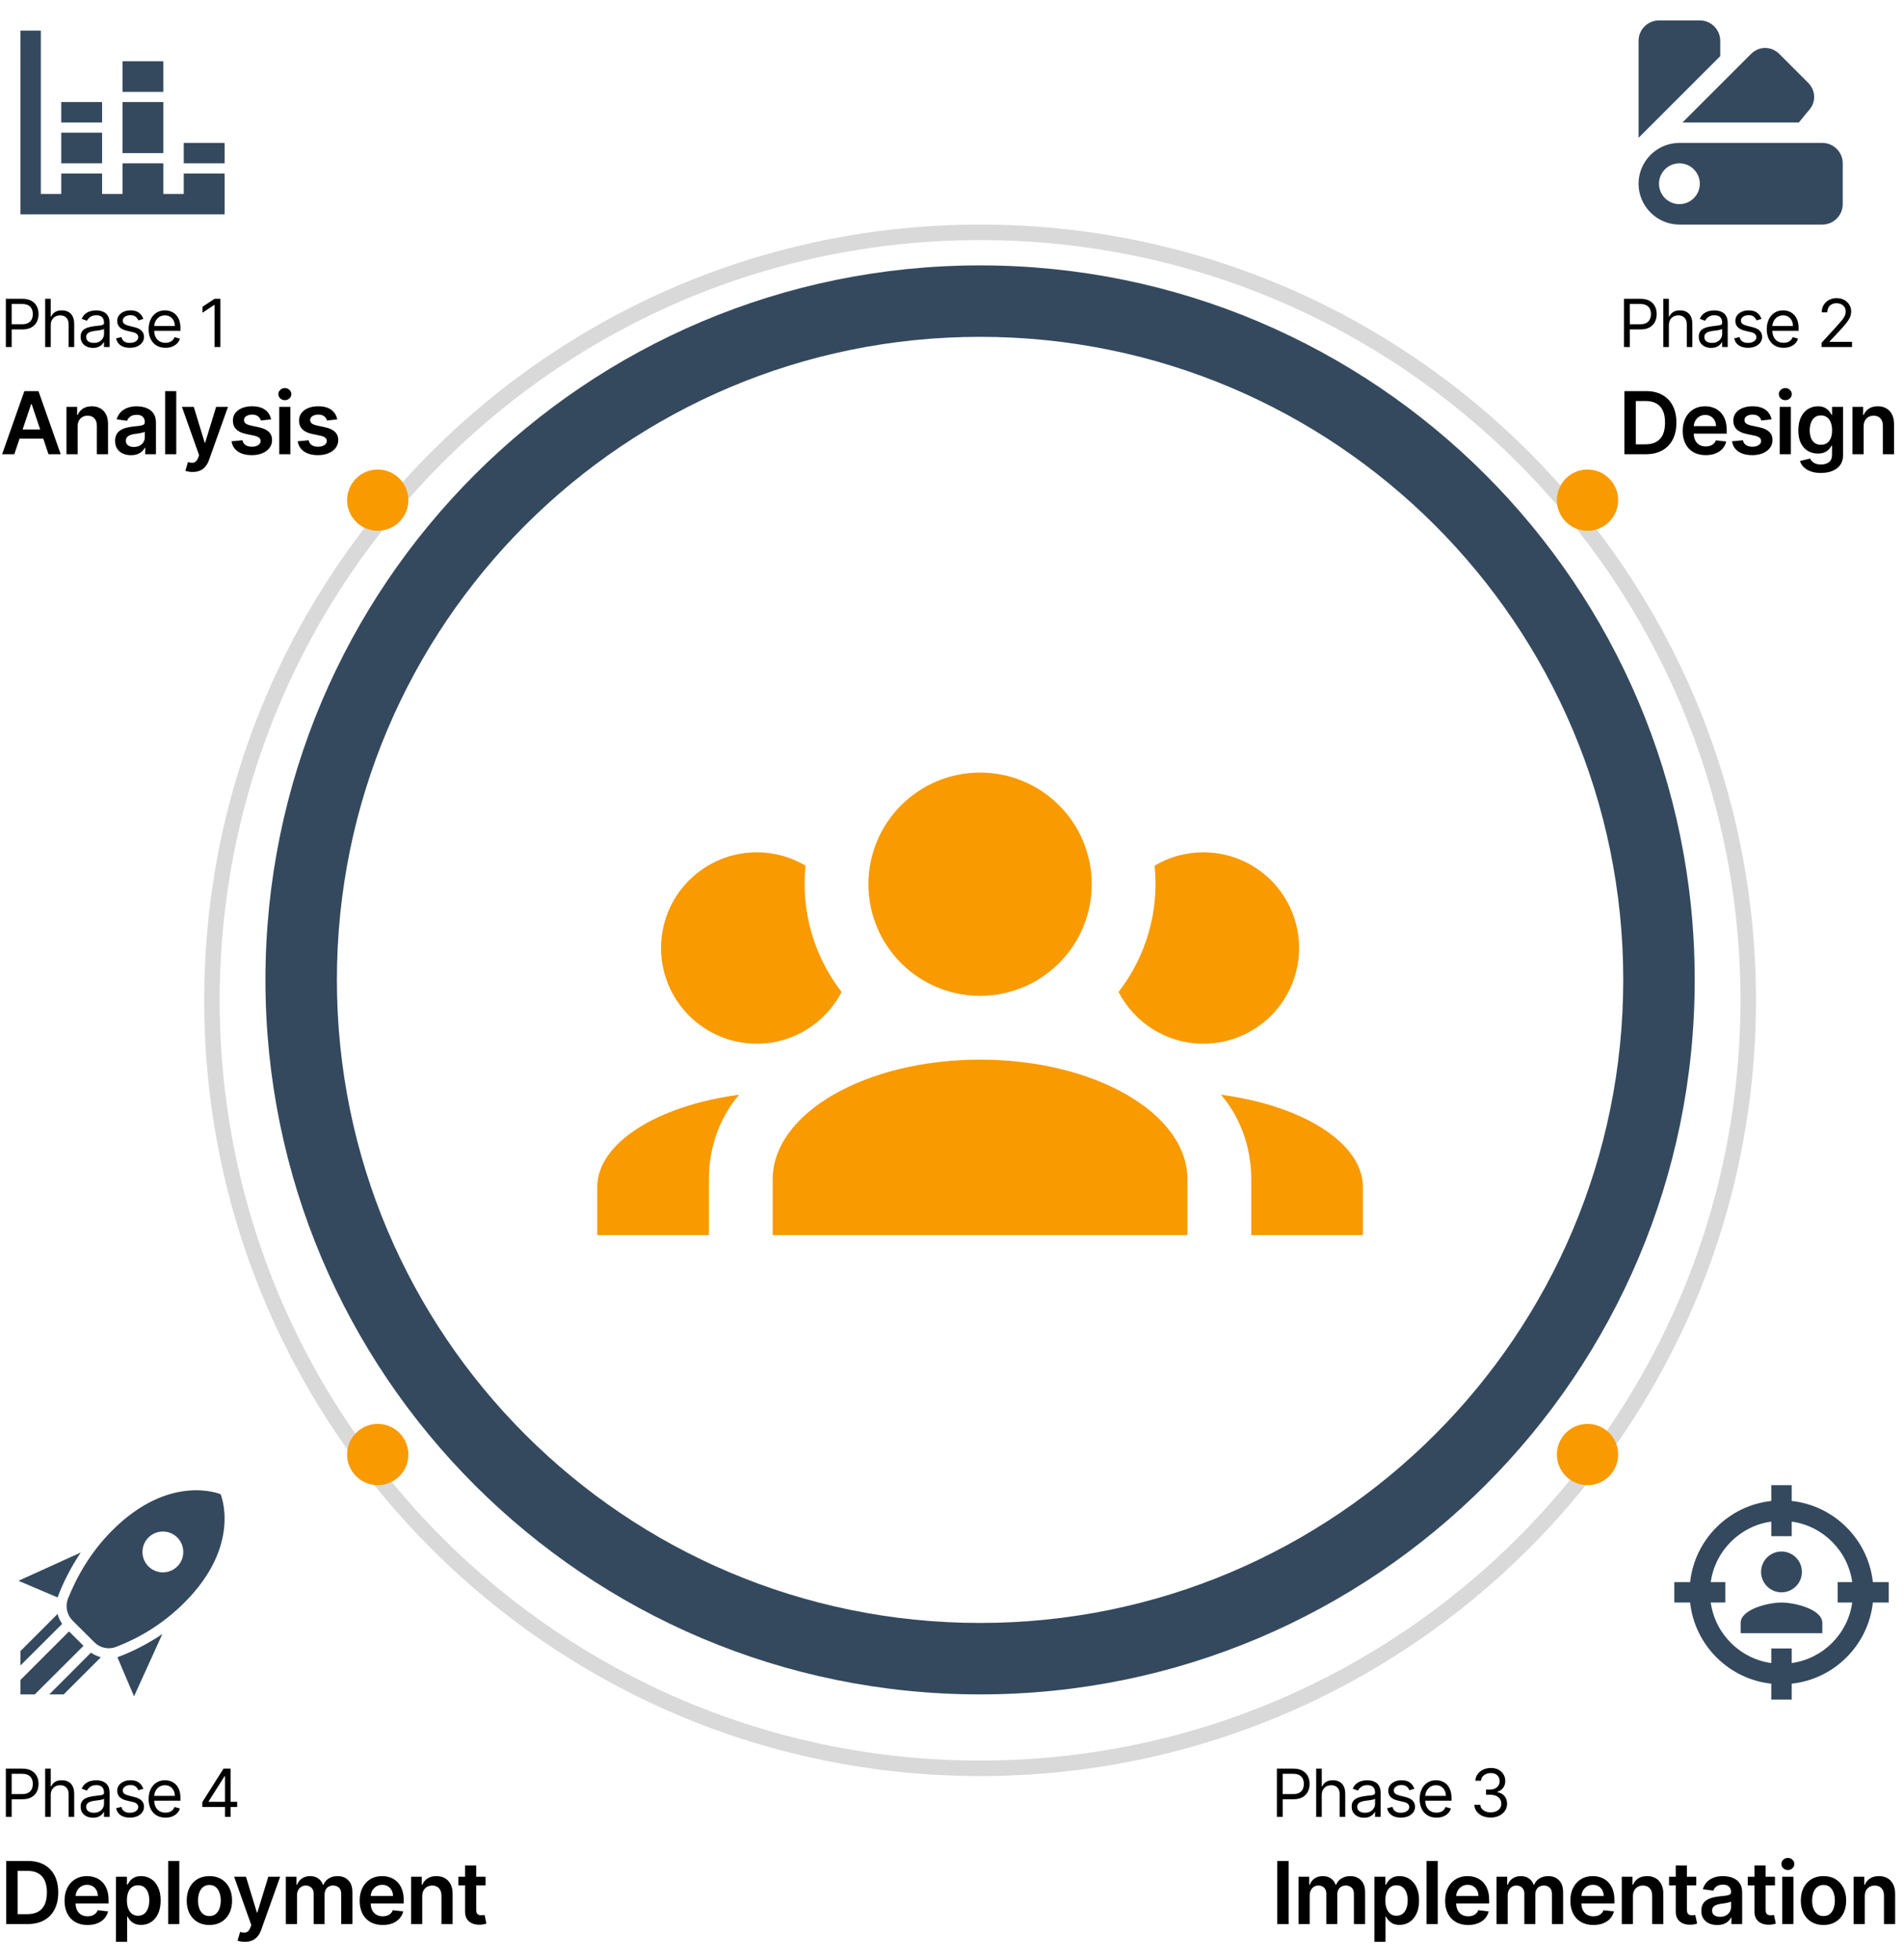 <svg width="373" height="384" viewBox="0 0 373 384" fill="none" xmlns="http://www.w3.org/2000/svg">
<path d="M332 192C332 269.32 269.32 332 192 332C114.68 332 52 269.32 52 192C52 114.68 114.68 52 192 52C269.32 52 332 114.68 332 192ZM66 192C66 261.588 122.412 318 192 318C261.588 318 318 261.588 318 192C318 122.412 261.588 66 192 66C122.412 66 66 122.412 66 192Z" fill="#34495E"/>
<g filter="url(#filter0_d_341_368)">
<path d="M344 192C344 275.947 275.947 344 192 344C108.053 344 40 275.947 40 192C40 108.053 108.053 40 192 40C275.947 40 344 108.053 344 192ZM43.04 192C43.04 274.268 109.732 340.96 192 340.96C274.268 340.96 340.96 274.268 340.96 192C340.96 109.732 274.268 43.04 192 43.04C109.732 43.04 43.04 109.732 43.04 192Z" fill="#D9D9D9"/>
</g>
<path d="M44 42H4V6H8V38H12V34H20V38H24V32H32V38H36V34H44V42ZM36 28H44V32H36V28ZM24 12H32V18H24V12ZM32 30H24V20H32V30ZM12 20H20V24H12V20ZM20 32H12V26H20V32Z" fill="#34495E"/>
<path d="M2.807 89H0.417L4.769 76.636H7.534L11.893 89H9.502L6.2 79.172H6.103L2.807 89ZM2.886 84.152H9.406V85.951H2.886V84.152ZM15.21 83.567V89H13.025V79.727H15.113V81.303H15.222C15.435 80.784 15.775 80.371 16.242 80.065C16.713 79.76 17.295 79.606 17.987 79.606C18.627 79.606 19.184 79.743 19.659 80.017C20.138 80.291 20.508 80.687 20.77 81.206C21.036 81.725 21.166 82.355 21.162 83.096V89H18.977V83.434C18.977 82.814 18.816 82.329 18.494 81.979C18.176 81.629 17.735 81.454 17.172 81.454C16.79 81.454 16.45 81.538 16.152 81.707C15.858 81.872 15.627 82.112 15.457 82.426C15.293 82.74 15.21 83.12 15.21 83.567ZM25.652 89.187C25.065 89.187 24.535 89.082 24.065 88.873C23.598 88.66 23.227 88.346 22.954 87.931C22.684 87.517 22.549 87.006 22.549 86.398C22.549 85.875 22.646 85.442 22.839 85.1C23.032 84.758 23.296 84.484 23.63 84.279C23.964 84.074 24.34 83.919 24.759 83.814C25.181 83.706 25.618 83.627 26.069 83.579C26.612 83.522 27.053 83.472 27.391 83.428C27.729 83.38 27.974 83.307 28.128 83.211C28.284 83.11 28.363 82.955 28.363 82.746V82.71C28.363 82.255 28.228 81.903 27.958 81.653C27.689 81.403 27.3 81.279 26.793 81.279C26.258 81.279 25.833 81.395 25.52 81.629C25.21 81.862 25 82.138 24.892 82.456L22.851 82.166C23.012 81.603 23.278 81.132 23.648 80.754C24.018 80.371 24.471 80.085 25.006 79.896C25.542 79.703 26.133 79.606 26.781 79.606C27.228 79.606 27.673 79.659 28.115 79.763C28.558 79.868 28.963 80.041 29.329 80.283C29.695 80.52 29.989 80.844 30.21 81.255C30.436 81.665 30.548 82.178 30.548 82.794V89H28.447V87.726H28.375C28.242 87.984 28.055 88.225 27.814 88.451C27.576 88.672 27.276 88.851 26.914 88.988C26.556 89.121 26.135 89.187 25.652 89.187ZM26.22 87.581C26.659 87.581 27.039 87.495 27.361 87.322C27.683 87.145 27.93 86.911 28.103 86.621C28.28 86.332 28.369 86.016 28.369 85.674V84.581C28.3 84.637 28.184 84.69 28.019 84.738C27.858 84.786 27.677 84.829 27.476 84.865C27.274 84.901 27.075 84.933 26.878 84.961C26.681 84.99 26.51 85.014 26.365 85.034C26.039 85.078 25.747 85.15 25.489 85.251C25.232 85.352 25.029 85.493 24.88 85.674C24.731 85.851 24.656 86.08 24.656 86.362C24.656 86.764 24.803 87.068 25.097 87.273C25.391 87.479 25.765 87.581 26.22 87.581ZM34.531 76.636V89H32.346V76.636H34.531ZM37.737 92.477C37.439 92.477 37.163 92.453 36.91 92.405C36.66 92.361 36.461 92.308 36.312 92.248L36.819 90.546C37.137 90.638 37.421 90.682 37.67 90.678C37.92 90.674 38.139 90.596 38.328 90.443C38.522 90.294 38.684 90.044 38.817 89.694L39.004 89.193L35.642 79.727H37.96L40.097 86.73H40.194L42.337 79.727H44.661L40.948 90.123C40.775 90.614 40.546 91.034 40.26 91.385C39.974 91.739 39.624 92.008 39.21 92.194C38.799 92.383 38.308 92.477 37.737 92.477ZM53.102 82.178L51.11 82.396C51.054 82.194 50.955 82.005 50.814 81.828C50.677 81.651 50.492 81.508 50.259 81.4C50.025 81.291 49.739 81.237 49.401 81.237C48.947 81.237 48.564 81.335 48.254 81.532C47.949 81.73 47.798 81.985 47.802 82.299C47.798 82.569 47.896 82.788 48.097 82.957C48.303 83.126 48.641 83.265 49.112 83.374L50.693 83.712C51.571 83.901 52.223 84.201 52.649 84.611C53.08 85.022 53.297 85.559 53.301 86.223C53.297 86.807 53.126 87.322 52.788 87.769C52.454 88.211 51.989 88.557 51.394 88.807C50.798 89.056 50.114 89.181 49.341 89.181C48.206 89.181 47.293 88.944 46.6 88.469C45.908 87.99 45.496 87.324 45.363 86.471L47.494 86.265C47.59 86.684 47.796 87 48.11 87.213C48.423 87.426 48.832 87.533 49.335 87.533C49.854 87.533 50.271 87.426 50.585 87.213C50.903 87 51.062 86.736 51.062 86.422C51.062 86.157 50.959 85.937 50.754 85.764C50.553 85.591 50.239 85.458 49.812 85.366L48.23 85.034C47.341 84.849 46.683 84.537 46.256 84.098C45.83 83.655 45.618 83.096 45.622 82.42C45.618 81.848 45.773 81.353 46.087 80.935C46.405 80.512 46.846 80.186 47.409 79.957C47.977 79.723 48.631 79.606 49.371 79.606C50.458 79.606 51.313 79.838 51.937 80.301C52.565 80.764 52.953 81.389 53.102 82.178ZM54.703 89V79.727H56.889V89H54.703ZM55.802 78.411C55.456 78.411 55.158 78.296 54.909 78.067C54.659 77.834 54.534 77.554 54.534 77.228C54.534 76.898 54.659 76.618 54.909 76.389C55.158 76.155 55.456 76.039 55.802 76.039C56.152 76.039 56.45 76.155 56.696 76.389C56.945 76.618 57.07 76.898 57.07 77.228C57.07 77.554 56.945 77.834 56.696 78.067C56.45 78.296 56.152 78.411 55.802 78.411ZM66.065 82.178L64.073 82.396C64.016 82.194 63.918 82.005 63.777 81.828C63.64 81.651 63.455 81.508 63.221 81.4C62.988 81.291 62.702 81.237 62.364 81.237C61.909 81.237 61.527 81.335 61.217 81.532C60.911 81.73 60.76 81.985 60.764 82.299C60.76 82.569 60.859 82.788 61.06 82.957C61.265 83.126 61.603 83.265 62.074 83.374L63.656 83.712C64.533 83.901 65.185 84.201 65.612 84.611C66.043 85.022 66.26 85.559 66.264 86.223C66.26 86.807 66.089 87.322 65.751 87.769C65.417 88.211 64.952 88.557 64.356 88.807C63.761 89.056 63.077 89.181 62.304 89.181C61.169 89.181 60.255 88.944 59.563 88.469C58.871 87.99 58.458 87.324 58.325 86.471L60.456 86.265C60.553 86.684 60.758 87 61.072 87.213C61.386 87.426 61.795 87.533 62.298 87.533C62.817 87.533 63.233 87.426 63.547 87.213C63.865 87 64.024 86.736 64.024 86.422C64.024 86.157 63.922 85.937 63.716 85.764C63.515 85.591 63.201 85.458 62.775 85.366L61.193 85.034C60.303 84.849 59.645 84.537 59.219 84.098C58.792 83.655 58.581 83.096 58.585 82.42C58.581 81.848 58.736 81.353 59.05 80.935C59.368 80.512 59.809 80.186 60.372 79.957C60.939 79.723 61.593 79.606 62.334 79.606C63.421 79.606 64.276 79.838 64.9 80.301C65.528 80.764 65.916 81.389 66.065 82.178Z" fill="black"/>
<path d="M1.145 68V58.545H4.339C5.081 58.545 5.688 58.679 6.158 58.947C6.632 59.212 6.983 59.57 7.211 60.023C7.439 60.475 7.553 60.98 7.553 61.537C7.553 62.094 7.439 62.6 7.211 63.056C6.986 63.511 6.638 63.874 6.168 64.145C5.697 64.413 5.094 64.547 4.358 64.547H2.068V63.531H4.321C4.829 63.531 5.237 63.444 5.544 63.268C5.852 63.093 6.075 62.856 6.214 62.557C6.355 62.256 6.426 61.916 6.426 61.537C6.426 61.158 6.355 60.82 6.214 60.521C6.075 60.223 5.851 59.989 5.54 59.82C5.229 59.647 4.817 59.561 4.303 59.561H2.29V68H1.145ZM9.939 63.734V68H8.849V58.545H9.939V62.017H10.031C10.197 61.651 10.446 61.36 10.779 61.145C11.114 60.926 11.56 60.817 12.118 60.817C12.601 60.817 13.024 60.914 13.387 61.108C13.75 61.298 14.032 61.592 14.232 61.989C14.435 62.383 14.537 62.885 14.537 63.494V68H13.447V63.568C13.447 63.005 13.301 62.569 13.009 62.262C12.719 61.951 12.318 61.795 11.804 61.795C11.447 61.795 11.127 61.871 10.843 62.022C10.563 62.172 10.342 62.392 10.179 62.682C10.019 62.971 9.939 63.322 9.939 63.734ZM18.216 68.166C17.767 68.166 17.359 68.082 16.993 67.912C16.627 67.74 16.336 67.492 16.12 67.169C15.905 66.843 15.797 66.449 15.797 65.987C15.797 65.581 15.877 65.252 16.037 64.999C16.198 64.744 16.411 64.544 16.679 64.399C16.947 64.254 17.242 64.147 17.566 64.076C17.892 64.002 18.22 63.944 18.549 63.901C18.98 63.845 19.329 63.804 19.597 63.776C19.868 63.745 20.065 63.694 20.188 63.624C20.314 63.553 20.377 63.43 20.377 63.254V63.217C20.377 62.762 20.252 62.408 20.003 62.156C19.757 61.903 19.383 61.777 18.881 61.777C18.361 61.777 17.953 61.891 17.658 62.119C17.362 62.346 17.155 62.59 17.035 62.848L16 62.479C16.185 62.048 16.431 61.712 16.739 61.472C17.05 61.229 17.389 61.06 17.755 60.965C18.124 60.866 18.487 60.817 18.844 60.817C19.072 60.817 19.334 60.844 19.629 60.9C19.928 60.952 20.215 61.061 20.492 61.228C20.772 61.394 21.005 61.645 21.189 61.98C21.374 62.316 21.466 62.765 21.466 63.328V68H20.377V67.04H20.322C20.248 67.194 20.125 67.358 19.952 67.534C19.78 67.709 19.551 67.858 19.264 67.981C18.978 68.105 18.629 68.166 18.216 68.166ZM18.383 67.188C18.814 67.188 19.177 67.103 19.472 66.934C19.771 66.764 19.995 66.546 20.146 66.278C20.3 66.01 20.377 65.729 20.377 65.433V64.436C20.331 64.492 20.229 64.542 20.072 64.588C19.918 64.632 19.74 64.67 19.537 64.704C19.337 64.735 19.141 64.762 18.95 64.787C18.763 64.808 18.61 64.827 18.493 64.842C18.21 64.879 17.946 64.939 17.699 65.022C17.456 65.102 17.259 65.224 17.108 65.387C16.961 65.547 16.887 65.766 16.887 66.043C16.887 66.421 17.027 66.707 17.307 66.901C17.59 67.092 17.949 67.188 18.383 67.188ZM28.078 62.497L27.099 62.774C27.038 62.611 26.947 62.453 26.827 62.299C26.71 62.142 26.55 62.012 26.346 61.911C26.143 61.809 25.883 61.758 25.566 61.758C25.132 61.758 24.771 61.858 24.482 62.059C24.195 62.256 24.052 62.506 24.052 62.811C24.052 63.082 24.151 63.296 24.348 63.453C24.545 63.61 24.852 63.74 25.271 63.845L26.323 64.104C26.957 64.258 27.43 64.493 27.741 64.81C28.052 65.124 28.207 65.529 28.207 66.024C28.207 66.43 28.09 66.794 27.856 67.114C27.625 67.434 27.302 67.686 26.887 67.871C26.471 68.055 25.988 68.148 25.437 68.148C24.714 68.148 24.115 67.991 23.641 67.677C23.167 67.363 22.867 66.904 22.741 66.301L23.775 66.043C23.874 66.424 24.06 66.71 24.334 66.901C24.611 67.092 24.972 67.188 25.419 67.188C25.926 67.188 26.33 67.08 26.628 66.864C26.93 66.646 27.081 66.384 27.081 66.079C27.081 65.833 26.994 65.627 26.822 65.461C26.65 65.292 26.385 65.165 26.028 65.082L24.846 64.805C24.197 64.651 23.72 64.413 23.415 64.09C23.113 63.764 22.963 63.356 22.963 62.867C22.963 62.466 23.075 62.112 23.3 61.805C23.527 61.497 23.837 61.255 24.228 61.08C24.622 60.904 25.068 60.817 25.566 60.817C26.268 60.817 26.819 60.971 27.219 61.278C27.622 61.586 27.908 61.992 28.078 62.497ZM32.42 68.148C31.737 68.148 31.147 67.997 30.652 67.695C30.159 67.391 29.779 66.966 29.512 66.421C29.247 65.873 29.115 65.236 29.115 64.51C29.115 63.784 29.247 63.144 29.512 62.59C29.779 62.032 30.152 61.599 30.629 61.288C31.109 60.974 31.669 60.817 32.309 60.817C32.678 60.817 33.043 60.878 33.403 61.001C33.763 61.124 34.091 61.325 34.387 61.602C34.682 61.876 34.917 62.239 35.093 62.691C35.268 63.144 35.356 63.7 35.356 64.362V64.824H29.89V63.882H34.248C34.248 63.482 34.168 63.125 34.008 62.811C33.851 62.497 33.626 62.249 33.334 62.068C33.045 61.886 32.703 61.795 32.309 61.795C31.875 61.795 31.5 61.903 31.183 62.119C30.869 62.331 30.627 62.608 30.458 62.95C30.289 63.291 30.204 63.657 30.204 64.048V64.676C30.204 65.212 30.296 65.666 30.481 66.038C30.669 66.407 30.929 66.689 31.261 66.883C31.594 67.074 31.98 67.169 32.42 67.169C32.706 67.169 32.965 67.129 33.196 67.049C33.429 66.966 33.631 66.843 33.8 66.68C33.97 66.513 34.1 66.307 34.193 66.061L35.245 66.356C35.135 66.713 34.948 67.028 34.687 67.298C34.425 67.566 34.102 67.775 33.717 67.926C33.333 68.074 32.9 68.148 32.42 68.148ZM43.175 58.545V68H42.03V59.746H41.975L39.666 61.278V60.115L42.03 58.545H43.175Z" fill="black"/>
<path d="M26.26 332.38L23 324.72C26.14 323.56 29.08 322 31.8 320.18L26.26 332.38ZM11.28 313L3.62 309.74L15.82 304.2C14 306.92 12.44 309.86 11.28 313ZM43.22 292.78C43.22 292.78 33.32 288.538 22 299.86C17.62 304.24 15 309.06 13.3 313.28C12.74 314.78 13.12 316.42 14.22 317.54L18.48 321.78C19.58 322.9 21.22 323.26 22.72 322.7C27 321.06 31.76 318.38 36.14 314C47.46 302.68 43.22 292.78 43.22 292.78ZM29.08 306.92C27.52 305.36 27.52 302.82 29.08 301.26C30.64 299.7 33.18 299.7 34.74 301.26C36.28 302.82 36.3 305.36 34.74 306.92C33.18 308.48 30.64 308.48 29.08 306.92ZM12.48 332L19.76 324.72C19.08 324.54 18.42 324.24 17.82 323.82L9.66 332H12.48ZM4 332H6.82L16.36 322.48L13.52 319.66L4 329.18V332ZM4 326.34L12.18 318.18C11.76 317.58 11.46 316.94 11.28 316.24L4 323.52V326.34Z" fill="#34495E"/>
<path d="M5.409 377H1.219V364.636H5.494C6.721 364.636 7.776 364.884 8.657 365.379C9.542 365.87 10.223 366.576 10.697 367.498C11.172 368.42 11.41 369.522 11.41 370.806C11.41 372.094 11.17 373.201 10.691 374.126C10.216 375.052 9.53 375.762 8.633 376.257C7.739 376.752 6.665 377 5.409 377ZM3.459 375.062H5.3C6.162 375.062 6.88 374.905 7.456 374.591C8.031 374.273 8.464 373.8 8.754 373.173C9.043 372.541 9.188 371.752 9.188 370.806C9.188 369.86 9.043 369.076 8.754 368.452C8.464 367.824 8.035 367.355 7.468 367.045C6.904 366.731 6.204 366.574 5.367 366.574H3.459V375.062ZM17.146 377.181C16.217 377.181 15.414 376.988 14.738 376.602C14.066 376.211 13.548 375.66 13.186 374.947C12.824 374.231 12.643 373.388 12.643 372.418C12.643 371.464 12.824 370.627 13.186 369.907C13.552 369.182 14.063 368.619 14.72 368.216C15.376 367.81 16.146 367.607 17.032 367.607C17.603 367.607 18.142 367.699 18.649 367.884C19.161 368.065 19.611 368.347 20.002 368.729C20.396 369.112 20.706 369.599 20.931 370.19C21.157 370.778 21.27 371.478 21.27 372.291V372.961H13.669V371.488H19.175C19.171 371.07 19.08 370.697 18.903 370.371C18.726 370.041 18.479 369.782 18.16 369.593C17.847 369.404 17.48 369.309 17.062 369.309C16.615 369.309 16.223 369.418 15.885 369.635C15.547 369.848 15.283 370.13 15.094 370.48C14.909 370.826 14.814 371.207 14.81 371.621V372.907C14.81 373.446 14.909 373.909 15.106 374.295C15.303 374.678 15.579 374.972 15.933 375.177C16.287 375.378 16.702 375.479 17.177 375.479C17.494 375.479 17.782 375.434 18.04 375.346C18.297 375.253 18.521 375.118 18.71 374.941C18.899 374.764 19.042 374.545 19.139 374.283L21.179 374.513C21.05 375.052 20.805 375.523 20.442 375.925C20.084 376.324 19.625 376.634 19.066 376.855C18.507 377.072 17.867 377.181 17.146 377.181ZM22.718 380.477V367.727H24.867V369.261H24.994C25.107 369.035 25.266 368.796 25.471 368.542C25.677 368.285 25.954 368.065 26.304 367.884C26.654 367.699 27.101 367.607 27.645 367.607C28.361 367.607 29.007 367.79 29.582 368.156C30.162 368.518 30.621 369.055 30.959 369.768C31.301 370.476 31.472 371.345 31.472 372.376C31.472 373.394 31.305 374.259 30.971 374.972C30.637 375.684 30.182 376.227 29.607 376.602C29.031 376.976 28.379 377.163 27.651 377.163C27.119 377.163 26.679 377.074 26.328 376.897C25.978 376.72 25.697 376.507 25.483 376.257C25.274 376.004 25.111 375.764 24.994 375.539H24.904V380.477H22.718ZM24.861 372.364C24.861 372.963 24.946 373.489 25.115 373.939C25.288 374.39 25.536 374.742 25.858 374.996C26.184 375.245 26.578 375.37 27.041 375.37C27.524 375.37 27.928 375.241 28.254 374.984C28.58 374.722 28.826 374.366 28.991 373.915C29.16 373.46 29.244 372.943 29.244 372.364C29.244 371.788 29.162 371.277 28.997 370.83C28.832 370.384 28.586 370.033 28.26 369.78C27.934 369.526 27.528 369.4 27.041 369.4C26.574 369.4 26.177 369.522 25.852 369.768C25.526 370.013 25.278 370.357 25.109 370.8C24.944 371.243 24.861 371.764 24.861 372.364ZM35.129 364.636V377H32.943V364.636H35.129ZM41.021 377.181C40.115 377.181 39.33 376.982 38.666 376.583C38.002 376.185 37.487 375.628 37.121 374.911C36.759 374.195 36.578 373.358 36.578 372.4C36.578 371.442 36.759 370.603 37.121 369.882C37.487 369.162 38.002 368.603 38.666 368.204C39.33 367.806 40.115 367.607 41.021 367.607C41.926 367.607 42.711 367.806 43.375 368.204C44.039 368.603 44.552 369.162 44.915 369.882C45.281 370.603 45.464 371.442 45.464 372.4C45.464 373.358 45.281 374.195 44.915 374.911C44.552 375.628 44.039 376.185 43.375 376.583C42.711 376.982 41.926 377.181 41.021 377.181ZM41.033 375.43C41.524 375.43 41.934 375.296 42.264 375.026C42.594 374.752 42.84 374.386 43.001 373.927C43.166 373.468 43.248 372.957 43.248 372.394C43.248 371.826 43.166 371.313 43.001 370.854C42.84 370.392 42.594 370.023 42.264 369.75C41.934 369.476 41.524 369.339 41.033 369.339C40.53 369.339 40.111 369.476 39.777 369.75C39.447 370.023 39.2 370.392 39.035 370.854C38.874 371.313 38.793 371.826 38.793 372.394C38.793 372.957 38.874 373.468 39.035 373.927C39.2 374.386 39.447 374.752 39.777 375.026C40.111 375.296 40.53 375.43 41.033 375.43ZM47.962 380.477C47.664 380.477 47.388 380.453 47.135 380.405C46.885 380.361 46.686 380.308 46.537 380.248L47.044 378.545C47.362 378.638 47.646 378.682 47.895 378.678C48.145 378.674 48.364 378.596 48.553 378.443C48.746 378.294 48.909 378.044 49.042 377.694L49.229 377.193L45.867 367.727H48.185L50.322 374.73H50.419L52.562 367.727H54.886L51.173 378.123C51 378.614 50.771 379.034 50.485 379.385C50.199 379.739 49.849 380.008 49.435 380.194C49.024 380.383 48.533 380.477 47.962 380.477ZM55.998 377V367.727H58.087V369.303H58.196C58.389 368.772 58.709 368.357 59.156 368.059C59.602 367.757 60.136 367.607 60.755 367.607C61.383 367.607 61.912 367.759 62.343 368.065C62.778 368.367 63.084 368.78 63.261 369.303H63.357C63.562 368.788 63.909 368.377 64.396 368.071C64.887 367.761 65.468 367.607 66.14 367.607C66.993 367.607 67.69 367.876 68.229 368.415C68.768 368.955 69.038 369.742 69.038 370.776V377H66.847V371.114C66.847 370.538 66.694 370.118 66.388 369.852C66.082 369.583 65.708 369.448 65.265 369.448C64.738 369.448 64.325 369.613 64.027 369.943C63.734 370.269 63.587 370.693 63.587 371.217V377H61.444V371.023C61.444 370.545 61.299 370.162 61.009 369.876C60.723 369.591 60.349 369.448 59.886 369.448C59.572 369.448 59.286 369.528 59.029 369.689C58.771 369.846 58.566 370.07 58.413 370.359C58.26 370.645 58.184 370.979 58.184 371.362V377H55.998ZM74.96 377.181C74.031 377.181 73.228 376.988 72.552 376.602C71.879 376.211 71.362 375.66 71 374.947C70.638 374.231 70.457 373.388 70.457 372.418C70.457 371.464 70.638 370.627 71 369.907C71.366 369.182 71.877 368.619 72.533 368.216C73.189 367.81 73.96 367.607 74.846 367.607C75.417 367.607 75.956 367.699 76.463 367.884C76.975 368.065 77.425 368.347 77.816 368.729C78.21 369.112 78.52 369.599 78.745 370.19C78.971 370.778 79.083 371.478 79.083 372.291V372.961H71.483V371.488H76.989C76.985 371.07 76.894 370.697 76.717 370.371C76.54 370.041 76.292 369.782 75.974 369.593C75.66 369.404 75.294 369.309 74.876 369.309C74.429 369.309 74.037 369.418 73.698 369.635C73.36 369.848 73.097 370.13 72.908 370.48C72.722 370.826 72.628 371.207 72.624 371.621V372.907C72.624 373.446 72.722 373.909 72.92 374.295C73.117 374.678 73.393 374.972 73.747 375.177C74.101 375.378 74.516 375.479 74.99 375.479C75.308 375.479 75.596 375.434 75.854 375.346C76.111 375.253 76.335 375.118 76.524 374.941C76.713 374.764 76.856 374.545 76.952 374.283L78.993 374.513C78.864 375.052 78.619 375.523 78.256 375.925C77.898 376.324 77.439 376.634 76.88 376.855C76.32 377.072 75.681 377.181 74.96 377.181ZM82.718 371.567V377H80.532V367.727H82.621V369.303H82.73C82.943 368.784 83.283 368.371 83.75 368.065C84.221 367.759 84.802 367.607 85.495 367.607C86.135 367.607 86.692 367.743 87.167 368.017C87.646 368.291 88.016 368.687 88.278 369.206C88.543 369.725 88.674 370.355 88.67 371.096V377H86.485V371.434C86.485 370.814 86.324 370.329 86.002 369.979C85.684 369.629 85.243 369.454 84.68 369.454C84.297 369.454 83.957 369.538 83.659 369.707C83.366 369.872 83.134 370.112 82.965 370.426C82.8 370.74 82.718 371.12 82.718 371.567ZM95.122 367.727V369.418H89.791V367.727H95.122ZM91.107 365.506H93.293V374.211C93.293 374.505 93.337 374.73 93.426 374.887C93.518 375.04 93.639 375.145 93.788 375.201C93.937 375.257 94.102 375.286 94.283 375.286C94.42 375.286 94.544 375.275 94.657 375.255C94.774 375.235 94.862 375.217 94.923 375.201L95.291 376.909C95.174 376.95 95.007 376.994 94.79 377.042C94.577 377.091 94.315 377.119 94.005 377.127C93.458 377.143 92.965 377.06 92.526 376.879C92.087 376.694 91.739 376.408 91.482 376.022C91.228 375.636 91.103 375.153 91.107 374.573V365.506Z" fill="black"/>
<path d="M1.145 356V346.545H4.339C5.081 346.545 5.688 346.679 6.158 346.947C6.632 347.212 6.983 347.57 7.211 348.023C7.439 348.475 7.553 348.98 7.553 349.537C7.553 350.094 7.439 350.6 7.211 351.056C6.986 351.511 6.638 351.874 6.168 352.145C5.697 352.413 5.094 352.547 4.358 352.547H2.068V351.531H4.321C4.829 351.531 5.237 351.444 5.544 351.268C5.852 351.093 6.075 350.856 6.214 350.557C6.355 350.256 6.426 349.915 6.426 349.537C6.426 349.158 6.355 348.82 6.214 348.521C6.075 348.223 5.851 347.989 5.54 347.82C5.229 347.647 4.817 347.561 4.303 347.561H2.29V356H1.145ZM9.939 351.734V356H8.849V346.545H9.939V350.017H10.031C10.197 349.651 10.446 349.36 10.779 349.145C11.114 348.926 11.56 348.817 12.118 348.817C12.601 348.817 13.024 348.914 13.387 349.108C13.75 349.298 14.032 349.592 14.232 349.989C14.435 350.383 14.537 350.885 14.537 351.494V356H13.447V351.568C13.447 351.005 13.301 350.569 13.009 350.262C12.719 349.951 12.318 349.795 11.804 349.795C11.447 349.795 11.127 349.871 10.843 350.022C10.563 350.172 10.342 350.393 10.179 350.682C10.019 350.971 9.939 351.322 9.939 351.734ZM18.216 356.166C17.767 356.166 17.359 356.082 16.993 355.912C16.627 355.74 16.336 355.492 16.12 355.169C15.905 354.843 15.797 354.449 15.797 353.987C15.797 353.581 15.877 353.252 16.037 352.999C16.198 352.744 16.411 352.544 16.679 352.399C16.947 352.254 17.242 352.147 17.566 352.076C17.892 352.002 18.22 351.944 18.549 351.901C18.98 351.845 19.329 351.804 19.597 351.776C19.868 351.745 20.065 351.694 20.188 351.624C20.314 351.553 20.377 351.43 20.377 351.254V351.217C20.377 350.762 20.252 350.408 20.003 350.156C19.757 349.903 19.383 349.777 18.881 349.777C18.361 349.777 17.953 349.891 17.658 350.119C17.362 350.346 17.155 350.589 17.035 350.848L16 350.479C16.185 350.048 16.431 349.712 16.739 349.472C17.05 349.229 17.389 349.06 17.755 348.964C18.124 348.866 18.487 348.817 18.844 348.817C19.072 348.817 19.334 348.844 19.629 348.9C19.928 348.952 20.215 349.061 20.492 349.228C20.772 349.394 21.005 349.645 21.189 349.98C21.374 350.316 21.466 350.765 21.466 351.328V356H20.377V355.04H20.322C20.248 355.194 20.125 355.358 19.952 355.534C19.78 355.709 19.551 355.858 19.264 355.982C18.978 356.105 18.629 356.166 18.216 356.166ZM18.383 355.188C18.814 355.188 19.177 355.103 19.472 354.934C19.771 354.764 19.995 354.546 20.146 354.278C20.3 354.01 20.377 353.729 20.377 353.433V352.436C20.331 352.491 20.229 352.542 20.072 352.588C19.918 352.632 19.74 352.67 19.537 352.704C19.337 352.735 19.141 352.762 18.95 352.787C18.763 352.808 18.61 352.827 18.493 352.842C18.21 352.879 17.946 352.939 17.699 353.022C17.456 353.102 17.259 353.224 17.108 353.387C16.961 353.547 16.887 353.766 16.887 354.043C16.887 354.421 17.027 354.707 17.307 354.901C17.59 355.092 17.949 355.188 18.383 355.188ZM28.078 350.497L27.099 350.774C27.038 350.611 26.947 350.453 26.827 350.299C26.71 350.142 26.55 350.012 26.346 349.911C26.143 349.809 25.883 349.759 25.566 349.759C25.132 349.759 24.771 349.859 24.482 350.059C24.195 350.256 24.052 350.506 24.052 350.811C24.052 351.082 24.151 351.296 24.348 351.453C24.545 351.61 24.852 351.741 25.271 351.845L26.323 352.104C26.957 352.258 27.43 352.493 27.741 352.81C28.052 353.124 28.207 353.529 28.207 354.024C28.207 354.43 28.09 354.794 27.856 355.114C27.625 355.434 27.302 355.686 26.887 355.871C26.471 356.055 25.988 356.148 25.437 356.148C24.714 356.148 24.115 355.991 23.641 355.677C23.167 355.363 22.867 354.904 22.741 354.301L23.775 354.043C23.874 354.424 24.06 354.71 24.334 354.901C24.611 355.092 24.972 355.188 25.419 355.188C25.926 355.188 26.33 355.08 26.628 354.864C26.93 354.646 27.081 354.384 27.081 354.08C27.081 353.833 26.994 353.627 26.822 353.461C26.65 353.292 26.385 353.165 26.028 353.082L24.846 352.805C24.197 352.652 23.72 352.413 23.415 352.09C23.113 351.764 22.963 351.356 22.963 350.866C22.963 350.466 23.075 350.112 23.3 349.805C23.527 349.497 23.837 349.255 24.228 349.08C24.622 348.904 25.068 348.817 25.566 348.817C26.268 348.817 26.819 348.971 27.219 349.278C27.622 349.586 27.908 349.992 28.078 350.497ZM32.42 356.148C31.737 356.148 31.147 355.997 30.652 355.695C30.159 355.391 29.779 354.966 29.512 354.421C29.247 353.873 29.115 353.236 29.115 352.51C29.115 351.784 29.247 351.143 29.512 350.589C29.779 350.032 30.152 349.598 30.629 349.288C31.109 348.974 31.669 348.817 32.309 348.817C32.678 348.817 33.043 348.878 33.403 349.001C33.763 349.125 34.091 349.325 34.387 349.602C34.682 349.875 34.917 350.239 35.093 350.691C35.268 351.143 35.356 351.701 35.356 352.362V352.824H29.89V351.882H34.248C34.248 351.482 34.168 351.125 34.008 350.811C33.851 350.497 33.626 350.249 33.334 350.068C33.045 349.886 32.703 349.795 32.309 349.795C31.875 349.795 31.5 349.903 31.183 350.119C30.869 350.331 30.627 350.608 30.458 350.95C30.289 351.291 30.204 351.657 30.204 352.048V352.676C30.204 353.212 30.296 353.666 30.481 354.038C30.669 354.407 30.929 354.689 31.261 354.883C31.594 355.074 31.98 355.169 32.42 355.169C32.706 355.169 32.965 355.129 33.196 355.049C33.429 354.966 33.631 354.843 33.8 354.68C33.97 354.513 34.1 354.307 34.193 354.061L35.245 354.357C35.135 354.714 34.948 355.027 34.687 355.298C34.425 355.566 34.102 355.775 33.717 355.926C33.333 356.074 32.9 356.148 32.42 356.148ZM39.63 354.061V353.119L43.784 346.545H44.468V348.004H44.006L40.867 352.972V353.045H46.462V354.061H39.63ZM44.08 356V353.775V353.336V346.545H45.169V356H44.08Z" fill="black"/>
<path d="M357 28H329C324.6 28 321 31.6 321 36C321 40.4 324.6 44 329 44H357C359.2 44 361 42.2 361 40V32C361 29.8 359.2 28 357 28ZM329 40C326.8 40 325 38.2 325 36C325 33.8 326.8 32 329 32C331.2 32 333 33.8 333 36C333 38.2 331.2 40 329 40ZM329.6 24L343 10.6C344.6 9 347 9 348.6 10.6L354.2 16.2C355.8 17.8 355.8 20.2 354.2 21.8L352.4 24H329.6ZM321 27V8C321 5.8 322.8 4 325 4H333C335.2 4 337 5.8 337 8V11L321 27Z" fill="#34495E"/>
<path d="M322.409 89H318.219V76.636H322.494C323.721 76.636 324.776 76.884 325.657 77.379C326.542 77.87 327.223 78.576 327.697 79.498C328.172 80.419 328.41 81.522 328.41 82.806C328.41 84.094 328.17 85.201 327.691 86.126C327.217 87.052 326.53 87.762 325.633 88.257C324.739 88.752 323.665 89 322.409 89ZM320.459 87.062H322.3C323.162 87.062 323.88 86.905 324.456 86.591C325.031 86.273 325.464 85.8 325.754 85.173C326.043 84.541 326.188 83.752 326.188 82.806C326.188 81.86 326.043 81.076 325.754 80.452C325.464 79.824 325.035 79.355 324.468 79.045C323.904 78.731 323.204 78.574 322.367 78.574H320.459V87.062ZM334.146 89.181C333.217 89.181 332.414 88.988 331.738 88.602C331.065 88.211 330.548 87.66 330.186 86.947C329.824 86.231 329.643 85.388 329.643 84.418C329.643 83.464 329.824 82.627 330.186 81.907C330.552 81.182 331.063 80.619 331.719 80.216C332.376 79.81 333.146 79.606 334.032 79.606C334.603 79.606 335.142 79.699 335.65 79.884C336.161 80.065 336.611 80.347 337.002 80.729C337.396 81.112 337.706 81.599 337.931 82.19C338.157 82.778 338.27 83.478 338.27 84.291V84.961H330.669V83.488H336.175C336.171 83.07 336.08 82.697 335.903 82.371C335.726 82.041 335.478 81.782 335.161 81.593C334.847 81.403 334.48 81.309 334.062 81.309C333.615 81.309 333.223 81.418 332.885 81.635C332.547 81.848 332.283 82.13 332.094 82.48C331.909 82.826 331.814 83.207 331.81 83.621V84.907C331.81 85.446 331.909 85.909 332.106 86.296C332.303 86.678 332.579 86.972 332.933 87.177C333.287 87.378 333.702 87.479 334.177 87.479C334.494 87.479 334.782 87.434 335.04 87.346C335.297 87.253 335.521 87.118 335.71 86.941C335.899 86.764 336.042 86.545 336.139 86.283L338.179 86.513C338.05 87.052 337.805 87.523 337.443 87.925C337.084 88.324 336.626 88.634 336.066 88.855C335.507 89.072 334.867 89.181 334.146 89.181ZM347.047 82.178L345.055 82.396C344.999 82.194 344.9 82.005 344.759 81.828C344.622 81.651 344.437 81.508 344.204 81.4C343.97 81.291 343.685 81.237 343.347 81.237C342.892 81.237 342.509 81.335 342.2 81.532C341.894 81.73 341.743 81.985 341.747 82.299C341.743 82.569 341.841 82.788 342.043 82.957C342.248 83.126 342.586 83.265 343.057 83.374L344.638 83.712C345.516 83.901 346.168 84.201 346.594 84.611C347.025 85.022 347.242 85.559 347.246 86.223C347.242 86.807 347.071 87.322 346.733 87.769C346.399 88.211 345.934 88.557 345.339 88.807C344.743 89.056 344.059 89.181 343.286 89.181C342.151 89.181 341.238 88.944 340.545 88.469C339.853 87.99 339.441 87.324 339.308 86.471L341.439 86.265C341.535 86.684 341.741 87 342.055 87.213C342.369 87.426 342.777 87.533 343.28 87.533C343.799 87.533 344.216 87.426 344.53 87.213C344.848 87 345.007 86.736 345.007 86.422C345.007 86.157 344.904 85.937 344.699 85.764C344.498 85.591 344.184 85.458 343.757 85.366L342.175 85.034C341.286 84.849 340.628 84.537 340.201 84.098C339.775 83.655 339.563 83.096 339.567 82.42C339.563 81.848 339.718 81.353 340.032 80.935C340.35 80.512 340.791 80.186 341.354 79.957C341.922 79.723 342.576 79.606 343.316 79.606C344.403 79.606 345.258 79.838 345.882 80.301C346.51 80.764 346.898 81.389 347.047 82.178ZM348.648 89V79.727H350.834V89H348.648ZM349.747 78.411C349.401 78.411 349.103 78.296 348.854 78.067C348.604 77.834 348.479 77.554 348.479 77.228C348.479 76.898 348.604 76.618 348.854 76.389C349.103 76.155 349.401 76.039 349.747 76.039C350.097 76.039 350.395 76.155 350.641 76.389C350.89 76.618 351.015 76.898 351.015 77.228C351.015 77.554 350.89 77.834 350.641 78.067C350.395 78.296 350.097 78.411 349.747 78.411ZM356.714 92.671C355.929 92.671 355.255 92.564 354.691 92.35C354.128 92.141 353.675 91.859 353.333 91.505C352.991 91.151 352.754 90.759 352.621 90.328L354.589 89.851C354.677 90.032 354.806 90.211 354.975 90.388C355.144 90.57 355.372 90.719 355.657 90.835C355.947 90.956 356.311 91.016 356.75 91.016C357.37 91.016 357.883 90.865 358.289 90.564C358.696 90.266 358.899 89.775 358.899 89.091V87.334H358.79C358.678 87.559 358.513 87.791 358.295 88.028C358.082 88.266 357.798 88.465 357.444 88.626C357.094 88.787 356.653 88.867 356.122 88.867C355.41 88.867 354.764 88.7 354.184 88.366C353.609 88.028 353.15 87.525 352.808 86.857C352.47 86.185 352.301 85.344 352.301 84.334C352.301 83.315 352.47 82.456 352.808 81.756C353.15 81.051 353.611 80.518 354.19 80.156C354.77 79.79 355.416 79.606 356.128 79.606C356.671 79.606 357.118 79.699 357.468 79.884C357.823 80.065 358.104 80.285 358.314 80.542C358.523 80.796 358.682 81.035 358.79 81.261H358.911V79.727H361.066V89.151C361.066 89.944 360.877 90.6 360.499 91.119C360.121 91.638 359.603 92.026 358.947 92.284C358.291 92.542 357.547 92.671 356.714 92.671ZM356.732 87.153C357.195 87.153 357.589 87.04 357.915 86.815C358.241 86.589 358.489 86.265 358.658 85.843C358.827 85.42 358.911 84.913 358.911 84.321C358.911 83.738 358.827 83.227 358.658 82.788C358.493 82.349 358.247 82.009 357.921 81.768C357.599 81.522 357.203 81.4 356.732 81.4C356.245 81.4 355.838 81.526 355.512 81.78C355.186 82.033 354.941 82.382 354.776 82.824C354.611 83.263 354.528 83.762 354.528 84.321C354.528 84.889 354.611 85.386 354.776 85.812C354.945 86.235 355.192 86.565 355.518 86.803C355.848 87.036 356.253 87.153 356.732 87.153ZM365.091 83.567V89H362.906V79.727H364.995V81.303H365.104C365.317 80.784 365.657 80.371 366.124 80.065C366.595 79.76 367.176 79.606 367.868 79.606C368.508 79.606 369.066 79.743 369.541 80.017C370.02 80.291 370.39 80.687 370.651 81.206C370.917 81.725 371.048 82.355 371.044 83.096V89H368.858V83.434C368.858 82.814 368.698 82.329 368.376 81.979C368.058 81.629 367.617 81.454 367.053 81.454C366.671 81.454 366.331 81.538 366.033 81.707C365.739 81.872 365.508 82.112 365.339 82.426C365.174 82.74 365.091 83.12 365.091 83.567Z" fill="black"/>
<path d="M318.145 68V58.545H321.339C322.081 58.545 322.688 58.679 323.158 58.947C323.632 59.212 323.983 59.57 324.211 60.023C324.439 60.475 324.553 60.98 324.553 61.537C324.553 62.094 324.439 62.6 324.211 63.056C323.986 63.511 323.638 63.874 323.168 64.145C322.697 64.413 322.094 64.547 321.358 64.547H319.068V63.531H321.321C321.829 63.531 322.237 63.444 322.544 63.268C322.852 63.093 323.075 62.856 323.214 62.557C323.355 62.256 323.426 61.916 323.426 61.537C323.426 61.158 323.355 60.82 323.214 60.521C323.075 60.223 322.851 59.989 322.54 59.82C322.229 59.647 321.817 59.561 321.303 59.561H319.29V68H318.145ZM326.939 63.734V68H325.849V58.545H326.939V62.017H327.031C327.197 61.651 327.446 61.36 327.779 61.145C328.114 60.926 328.561 60.817 329.118 60.817C329.601 60.817 330.024 60.914 330.387 61.108C330.75 61.298 331.032 61.592 331.232 61.989C331.435 62.383 331.537 62.885 331.537 63.494V68H330.447V63.568C330.447 63.005 330.301 62.569 330.009 62.262C329.719 61.951 329.318 61.795 328.804 61.795C328.447 61.795 328.127 61.871 327.843 62.022C327.563 62.172 327.342 62.392 327.179 62.682C327.019 62.971 326.939 63.322 326.939 63.734ZM335.216 68.166C334.767 68.166 334.359 68.082 333.993 67.912C333.627 67.74 333.336 67.492 333.121 67.169C332.905 66.843 332.797 66.449 332.797 65.987C332.797 65.581 332.877 65.252 333.037 64.999C333.197 64.744 333.411 64.544 333.679 64.399C333.947 64.254 334.242 64.147 334.566 64.076C334.892 64.002 335.22 63.944 335.549 63.901C335.98 63.845 336.329 63.804 336.597 63.776C336.868 63.745 337.065 63.694 337.188 63.624C337.314 63.553 337.377 63.43 337.377 63.254V63.217C337.377 62.762 337.252 62.408 337.003 62.156C336.757 61.903 336.383 61.777 335.881 61.777C335.361 61.777 334.953 61.891 334.658 62.119C334.362 62.346 334.155 62.59 334.035 62.848L333.001 62.479C333.185 62.048 333.431 61.712 333.739 61.472C334.05 61.229 334.389 61.06 334.755 60.965C335.124 60.866 335.487 60.817 335.844 60.817C336.072 60.817 336.334 60.844 336.629 60.9C336.928 60.952 337.215 61.061 337.492 61.228C337.772 61.394 338.005 61.645 338.189 61.98C338.374 62.316 338.466 62.765 338.466 63.328V68H337.377V67.04H337.322C337.248 67.194 337.125 67.358 336.952 67.534C336.78 67.709 336.551 67.858 336.264 67.981C335.978 68.105 335.629 68.166 335.216 68.166ZM335.383 67.188C335.813 67.188 336.177 67.103 336.472 66.934C336.771 66.764 336.995 66.546 337.146 66.278C337.3 66.01 337.377 65.729 337.377 65.433V64.436C337.331 64.492 337.229 64.542 337.072 64.588C336.918 64.632 336.74 64.67 336.537 64.704C336.337 64.735 336.141 64.762 335.95 64.787C335.763 64.808 335.61 64.827 335.493 64.842C335.21 64.879 334.946 64.939 334.699 65.022C334.456 65.102 334.259 65.224 334.108 65.387C333.961 65.547 333.887 65.766 333.887 66.043C333.887 66.421 334.027 66.707 334.307 66.901C334.59 67.092 334.949 67.188 335.383 67.188ZM345.078 62.497L344.099 62.774C344.037 62.611 343.947 62.453 343.827 62.299C343.71 62.142 343.55 62.012 343.347 61.911C343.143 61.809 342.883 61.758 342.566 61.758C342.132 61.758 341.771 61.858 341.481 62.059C341.195 62.256 341.052 62.506 341.052 62.811C341.052 63.082 341.151 63.296 341.348 63.453C341.545 63.61 341.852 63.74 342.271 63.845L343.323 64.104C343.957 64.258 344.43 64.493 344.741 64.81C345.052 65.124 345.207 65.529 345.207 66.024C345.207 66.43 345.09 66.794 344.856 67.114C344.625 67.434 344.302 67.686 343.887 67.871C343.471 68.055 342.988 68.148 342.437 68.148C341.714 68.148 341.115 67.991 340.641 67.677C340.167 67.363 339.867 66.904 339.741 66.301L340.775 66.043C340.874 66.424 341.06 66.71 341.334 66.901C341.611 67.092 341.972 67.188 342.419 67.188C342.926 67.188 343.33 67.08 343.628 66.864C343.93 66.646 344.081 66.384 344.081 66.079C344.081 65.833 343.994 65.627 343.822 65.461C343.65 65.292 343.385 65.165 343.028 65.082L341.846 64.805C341.197 64.651 340.72 64.413 340.415 64.09C340.113 63.764 339.963 63.356 339.963 62.867C339.963 62.466 340.075 62.112 340.3 61.805C340.527 61.497 340.837 61.255 341.228 61.08C341.621 60.904 342.068 60.817 342.566 60.817C343.268 60.817 343.819 60.971 344.219 61.278C344.622 61.586 344.908 61.992 345.078 62.497ZM349.42 68.148C348.737 68.148 348.147 67.997 347.652 67.695C347.159 67.391 346.779 66.966 346.512 66.421C346.247 65.873 346.115 65.236 346.115 64.51C346.115 63.784 346.247 63.144 346.512 62.59C346.779 62.032 347.152 61.599 347.629 61.288C348.109 60.974 348.669 60.817 349.309 60.817C349.678 60.817 350.043 60.878 350.403 61.001C350.763 61.124 351.091 61.325 351.387 61.602C351.682 61.876 351.917 62.239 352.093 62.691C352.268 63.144 352.356 63.7 352.356 64.362V64.824H346.89V63.882H351.248C351.248 63.482 351.168 63.125 351.008 62.811C350.851 62.497 350.626 62.249 350.334 62.068C350.045 61.886 349.703 61.795 349.309 61.795C348.875 61.795 348.5 61.903 348.183 62.119C347.869 62.331 347.627 62.608 347.458 62.95C347.289 63.291 347.204 63.657 347.204 64.048V64.676C347.204 65.212 347.296 65.666 347.481 66.038C347.669 66.407 347.929 66.689 348.261 66.883C348.594 67.074 348.98 67.169 349.42 67.169C349.706 67.169 349.965 67.129 350.196 67.049C350.429 66.966 350.631 66.843 350.8 66.68C350.97 66.513 351.1 66.307 351.193 66.061L352.245 66.356C352.134 66.713 351.948 67.028 351.687 67.298C351.425 67.566 351.102 67.775 350.717 67.926C350.332 68.074 349.9 68.148 349.42 68.148ZM356.851 68V67.169L359.972 63.753C360.338 63.353 360.64 63.005 360.877 62.709C361.114 62.411 361.289 62.131 361.403 61.869C361.52 61.605 361.578 61.328 361.578 61.038C361.578 60.706 361.498 60.418 361.338 60.175C361.181 59.932 360.966 59.744 360.692 59.612C360.418 59.48 360.11 59.413 359.769 59.413C359.406 59.413 359.089 59.489 358.818 59.64C358.55 59.787 358.342 59.995 358.195 60.263C358.05 60.531 357.978 60.844 357.978 61.205H356.888C356.888 60.651 357.016 60.164 357.271 59.746C357.527 59.327 357.874 59.001 358.315 58.767C358.758 58.533 359.255 58.416 359.806 58.416C360.36 58.416 360.851 58.533 361.278 58.767C361.706 59.001 362.042 59.316 362.285 59.713C362.528 60.11 362.649 60.552 362.649 61.038C362.649 61.386 362.586 61.726 362.46 62.059C362.337 62.388 362.122 62.756 361.814 63.162C361.509 63.565 361.086 64.058 360.544 64.639L358.421 66.91V66.984H362.816V68H356.851Z" fill="black"/>
<path d="M366.9 310H370V314H366.9C366 322.34 359.34 329 351 329.9V333H347V329.9C338.66 329 332 322.34 331.1 314H328V310H331.1C332 301.66 338.66 295 347 294.1V291H351V294.1C359.34 295 366 301.66 366.9 310ZM335.14 310H338V314H335.14C336 320.14 340.86 325 347 325.86V323H351V325.86C357.14 325 362 320.14 362.86 314H360V310H362.86C362 303.86 357.14 299 351 298.14V301H347V298.14C340.86 299 336 303.86 335.14 310ZM357 320H341V318C341 315.34 346.34 314 349 314C351.66 314 357 315.34 357 318V320ZM349 304C350.061 304 351.078 304.421 351.828 305.172C352.579 305.922 353 306.939 353 308C353 309.061 352.579 310.078 351.828 310.828C351.078 311.579 350.061 312 349 312C347.939 312 346.922 311.579 346.172 310.828C345.421 310.078 345 309.061 345 308C345 306.939 345.421 305.922 346.172 305.172C346.922 304.421 347.939 304 349 304Z" fill="#34495E"/>
<path d="M252.459 364.636V377H250.219V364.636H252.459ZM254.388 377V367.727H256.477V369.303H256.585C256.779 368.772 257.098 368.357 257.545 368.059C257.992 367.757 258.525 367.607 259.145 367.607C259.773 367.607 260.302 367.759 260.733 368.065C261.167 368.367 261.473 368.78 261.65 369.303H261.747C261.952 368.788 262.298 368.377 262.785 368.071C263.276 367.761 263.858 367.607 264.53 367.607C265.383 367.607 266.079 367.876 266.619 368.415C267.158 368.955 267.428 369.742 267.428 370.776V377H265.236V371.114C265.236 370.538 265.083 370.118 264.777 369.852C264.472 369.583 264.097 369.448 263.655 369.448C263.127 369.448 262.715 369.613 262.417 369.943C262.123 370.269 261.976 370.693 261.976 371.217V377H259.833V371.023C259.833 370.545 259.688 370.162 259.399 369.876C259.113 369.591 258.739 369.448 258.276 369.448C257.962 369.448 257.676 369.528 257.418 369.689C257.161 369.846 256.956 370.07 256.803 370.359C256.65 370.645 256.573 370.979 256.573 371.362V377H254.388ZM269.245 380.477V367.727H271.394V369.261H271.521C271.633 369.035 271.792 368.796 271.998 368.542C272.203 368.285 272.481 368.065 272.831 367.884C273.181 367.699 273.628 367.607 274.171 367.607C274.887 367.607 275.533 367.79 276.109 368.156C276.688 368.518 277.147 369.055 277.485 369.768C277.827 370.476 277.998 371.345 277.998 372.376C277.998 373.394 277.831 374.259 277.497 374.972C277.163 375.684 276.708 376.227 276.133 376.602C275.557 376.976 274.905 377.163 274.177 377.163C273.646 377.163 273.205 377.074 272.855 376.897C272.505 376.72 272.223 376.507 272.01 376.257C271.8 376.004 271.637 375.764 271.521 375.539H271.43V380.477H269.245ZM271.388 372.364C271.388 372.963 271.472 373.489 271.641 373.939C271.814 374.39 272.062 374.742 272.384 374.996C272.71 375.245 273.104 375.37 273.567 375.37C274.05 375.37 274.455 375.241 274.781 374.984C275.107 374.722 275.352 374.366 275.517 373.915C275.686 373.46 275.771 372.943 275.771 372.364C275.771 371.788 275.688 371.277 275.523 370.83C275.358 370.384 275.113 370.033 274.787 369.78C274.461 369.526 274.054 369.4 273.567 369.4C273.1 369.4 272.704 369.522 272.378 369.768C272.052 370.013 271.804 370.357 271.635 370.8C271.47 371.243 271.388 371.764 271.388 372.364ZM281.655 364.636V377H279.47V364.636H281.655ZM287.607 377.181C286.678 377.181 285.875 376.988 285.199 376.602C284.527 376.211 284.009 375.66 283.647 374.947C283.285 374.231 283.104 373.388 283.104 372.418C283.104 371.464 283.285 370.627 283.647 369.907C284.013 369.182 284.525 368.619 285.181 368.216C285.837 367.81 286.607 367.607 287.493 367.607C288.064 367.607 288.604 367.699 289.111 367.884C289.622 368.065 290.073 368.347 290.463 368.729C290.857 369.112 291.167 369.599 291.393 370.19C291.618 370.778 291.731 371.478 291.731 372.291V372.961H284.13V371.488H289.636C289.632 371.07 289.541 370.697 289.364 370.371C289.187 370.041 288.94 369.782 288.622 369.593C288.308 369.404 287.942 369.309 287.523 369.309C287.076 369.309 286.684 369.418 286.346 369.635C286.008 369.848 285.744 370.13 285.555 370.48C285.37 370.826 285.275 371.207 285.271 371.621V372.907C285.271 373.446 285.37 373.909 285.567 374.295C285.764 374.678 286.04 374.972 286.394 375.177C286.748 375.378 287.163 375.479 287.638 375.479C287.956 375.479 288.243 375.434 288.501 375.346C288.759 375.253 288.982 375.118 289.171 374.941C289.36 374.764 289.503 374.545 289.6 374.283L291.64 374.513C291.511 375.052 291.266 375.523 290.904 375.925C290.545 376.324 290.087 376.634 289.527 376.855C288.968 377.072 288.328 377.181 287.607 377.181ZM293.18 377V367.727H295.268V369.303H295.377C295.57 368.772 295.89 368.357 296.337 368.059C296.784 367.757 297.317 367.607 297.937 367.607C298.564 367.607 299.094 367.759 299.524 368.065C299.959 368.367 300.265 368.78 300.442 369.303H300.539C300.744 368.788 301.09 368.377 301.577 368.071C302.068 367.761 302.649 367.607 303.322 367.607C304.175 367.607 304.871 367.876 305.41 368.415C305.95 368.955 306.219 369.742 306.219 370.776V377H304.028V371.114C304.028 370.538 303.875 370.118 303.569 369.852C303.263 369.583 302.889 369.448 302.446 369.448C301.919 369.448 301.506 369.613 301.209 369.943C300.915 370.269 300.768 370.693 300.768 371.217V377H298.625V371.023C298.625 370.545 298.48 370.162 298.19 369.876C297.904 369.591 297.53 369.448 297.067 369.448C296.753 369.448 296.468 369.528 296.21 369.689C295.952 369.846 295.747 370.07 295.594 370.359C295.441 370.645 295.365 370.979 295.365 371.362V377H293.18ZM312.141 377.181C311.212 377.181 310.409 376.988 309.733 376.602C309.061 376.211 308.543 375.66 308.181 374.947C307.819 374.231 307.638 373.388 307.638 372.418C307.638 371.464 307.819 370.627 308.181 369.907C308.547 369.182 309.059 368.619 309.715 368.216C310.371 367.81 311.141 367.607 312.027 367.607C312.598 367.607 313.138 367.699 313.645 367.884C314.156 368.065 314.607 368.347 314.997 368.729C315.391 369.112 315.701 369.599 315.927 370.19C316.152 370.778 316.265 371.478 316.265 372.291V372.961H308.664V371.488H314.17C314.166 371.07 314.075 370.697 313.898 370.371C313.721 370.041 313.474 369.782 313.156 369.593C312.842 369.404 312.476 369.309 312.057 369.309C311.61 369.309 311.218 369.418 310.88 369.635C310.542 369.848 310.278 370.13 310.089 370.48C309.904 370.826 309.809 371.207 309.805 371.621V372.907C309.805 373.446 309.904 373.909 310.101 374.295C310.298 374.678 310.574 374.972 310.928 375.177C311.282 375.378 311.697 375.479 312.172 375.479C312.49 375.479 312.777 375.434 313.035 375.346C313.292 375.253 313.516 375.118 313.705 374.941C313.894 374.764 314.037 374.545 314.134 374.283L316.174 374.513C316.045 375.052 315.8 375.523 315.438 375.925C315.079 376.324 314.621 376.634 314.061 376.855C313.502 377.072 312.862 377.181 312.141 377.181ZM319.899 371.567V377H317.713V367.727H319.802V369.303H319.911C320.124 368.784 320.464 368.371 320.931 368.065C321.402 367.759 321.984 367.607 322.676 367.607C323.316 367.607 323.873 367.743 324.348 368.017C324.827 368.291 325.197 368.687 325.459 369.206C325.724 369.725 325.855 370.355 325.851 371.096V377H323.666V371.434C323.666 370.814 323.505 370.329 323.183 369.979C322.865 369.629 322.424 369.454 321.861 369.454C321.479 369.454 321.138 369.538 320.841 369.707C320.547 369.872 320.315 370.112 320.146 370.426C319.981 370.74 319.899 371.12 319.899 371.567ZM332.303 367.727V369.418H326.973V367.727H332.303ZM328.289 365.506H330.474V374.211C330.474 374.505 330.518 374.73 330.607 374.887C330.699 375.04 330.82 375.145 330.969 375.201C331.118 375.257 331.283 375.286 331.464 375.286C331.601 375.286 331.726 375.275 331.838 375.255C331.955 375.235 332.044 375.217 332.104 375.201L332.472 376.909C332.356 376.95 332.188 376.994 331.971 377.042C331.758 377.091 331.496 377.119 331.186 377.127C330.639 377.143 330.146 377.06 329.707 376.879C329.269 376.694 328.921 376.408 328.663 376.022C328.409 375.636 328.285 375.153 328.289 374.573V365.506ZM336.399 377.187C335.812 377.187 335.282 377.083 334.811 376.873C334.345 376.66 333.974 376.346 333.701 375.931C333.431 375.517 333.296 375.006 333.296 374.398C333.296 373.875 333.393 373.442 333.586 373.1C333.779 372.758 334.043 372.484 334.377 372.279C334.711 372.074 335.087 371.919 335.506 371.814C335.928 371.706 336.365 371.627 336.816 371.579C337.359 371.522 337.8 371.472 338.138 371.428C338.476 371.38 338.721 371.307 338.874 371.211C339.031 371.11 339.11 370.955 339.11 370.746V370.71C339.11 370.255 338.975 369.903 338.705 369.653C338.436 369.404 338.047 369.279 337.54 369.279C337.005 369.279 336.58 369.395 336.266 369.629C335.956 369.862 335.747 370.138 335.639 370.456L333.598 370.166C333.759 369.603 334.025 369.132 334.395 368.754C334.765 368.371 335.218 368.085 335.753 367.896C336.289 367.703 336.88 367.607 337.528 367.607C337.975 367.607 338.42 367.659 338.862 367.763C339.305 367.868 339.709 368.041 340.076 368.283C340.442 368.52 340.736 368.844 340.957 369.255C341.182 369.665 341.295 370.178 341.295 370.794V377H339.194V375.726H339.122C338.989 375.984 338.802 376.225 338.56 376.451C338.323 376.672 338.023 376.851 337.661 376.988C337.303 377.121 336.882 377.187 336.399 377.187ZM336.967 375.581C337.405 375.581 337.786 375.495 338.108 375.322C338.43 375.145 338.677 374.911 338.85 374.621C339.027 374.332 339.116 374.016 339.116 373.674V372.581C339.047 372.637 338.931 372.69 338.766 372.738C338.605 372.786 338.424 372.828 338.222 372.865C338.021 372.901 337.822 372.933 337.625 372.961C337.427 372.989 337.256 373.014 337.112 373.034C336.786 373.078 336.494 373.15 336.236 373.251C335.979 373.352 335.775 373.493 335.626 373.674C335.478 373.851 335.403 374.08 335.403 374.362C335.403 374.764 335.55 375.068 335.844 375.273C336.138 375.479 336.512 375.581 336.967 375.581ZM347.723 367.727V369.418H342.392V367.727H347.723ZM343.708 365.506H345.894V374.211C345.894 374.505 345.938 374.73 346.027 374.887C346.119 375.04 346.24 375.145 346.389 375.201C346.538 375.257 346.703 375.286 346.884 375.286C347.021 375.286 347.145 375.275 347.258 375.255C347.375 375.235 347.463 375.217 347.524 375.201L347.892 376.909C347.775 376.95 347.608 376.994 347.391 377.042C347.178 377.091 346.916 377.119 346.606 377.127C346.059 377.143 345.566 377.06 345.127 376.879C344.688 376.694 344.34 376.408 344.083 376.022C343.829 375.636 343.704 375.153 343.708 374.573V365.506ZM349.151 377V367.727H351.336V377H349.151ZM350.249 366.411C349.903 366.411 349.605 366.297 349.356 366.067C349.106 365.834 348.982 365.554 348.982 365.228C348.982 364.898 349.106 364.618 349.356 364.389C349.605 364.155 349.903 364.039 350.249 364.039C350.599 364.039 350.897 364.155 351.143 364.389C351.392 364.618 351.517 364.898 351.517 365.228C351.517 365.554 351.392 365.834 351.143 366.067C350.897 366.297 350.599 366.411 350.249 366.411ZM357.228 377.181C356.322 377.181 355.538 376.982 354.874 376.583C354.209 376.185 353.694 375.628 353.328 374.911C352.966 374.195 352.785 373.358 352.785 372.4C352.785 371.442 352.966 370.603 353.328 369.882C353.694 369.162 354.209 368.603 354.874 368.204C355.538 367.806 356.322 367.607 357.228 367.607C358.134 367.607 358.918 367.806 359.582 368.204C360.246 368.603 360.76 369.162 361.122 369.882C361.488 370.603 361.671 371.442 361.671 372.4C361.671 373.358 361.488 374.195 361.122 374.911C360.76 375.628 360.246 376.185 359.582 376.583C358.918 376.982 358.134 377.181 357.228 377.181ZM357.24 375.43C357.731 375.43 358.142 375.296 358.472 375.026C358.802 374.752 359.047 374.386 359.208 373.927C359.373 373.468 359.456 372.957 359.456 372.394C359.456 371.826 359.373 371.313 359.208 370.854C359.047 370.392 358.802 370.023 358.472 369.75C358.142 369.476 357.731 369.339 357.24 369.339C356.737 369.339 356.318 369.476 355.984 369.75C355.654 370.023 355.407 370.392 355.242 370.854C355.081 371.313 355 371.826 355 372.394C355 372.957 355.081 373.468 355.242 373.927C355.407 374.386 355.654 374.752 355.984 375.026C356.318 375.296 356.737 375.43 357.24 375.43ZM365.311 371.567V377H363.126V367.727H365.215V369.303H365.323C365.537 368.784 365.877 368.371 366.344 368.065C366.815 367.759 367.396 367.607 368.088 367.607C368.728 367.607 369.286 367.743 369.761 368.017C370.24 368.291 370.61 368.687 370.871 369.206C371.137 369.725 371.268 370.355 371.264 371.096V377H369.078V371.434C369.078 370.814 368.917 370.329 368.595 369.979C368.278 369.629 367.837 369.454 367.273 369.454C366.891 369.454 366.551 369.538 366.253 369.707C365.959 369.872 365.728 370.112 365.559 370.426C365.394 370.74 365.311 371.12 365.311 371.567Z" fill="black"/>
<path d="M250.145 356V346.545H253.339C254.081 346.545 254.688 346.679 255.158 346.947C255.632 347.212 255.983 347.57 256.211 348.023C256.439 348.475 256.553 348.98 256.553 349.537C256.553 350.094 256.439 350.6 256.211 351.056C255.986 351.511 255.638 351.874 255.168 352.145C254.697 352.413 254.094 352.547 253.358 352.547H251.068V351.531H253.321C253.829 351.531 254.237 351.444 254.544 351.268C254.852 351.093 255.075 350.856 255.214 350.557C255.355 350.256 255.426 349.915 255.426 349.537C255.426 349.158 255.355 348.82 255.214 348.521C255.075 348.223 254.851 347.989 254.54 347.82C254.229 347.647 253.817 347.561 253.303 347.561H251.29V356H250.145ZM258.939 351.734V356H257.849V346.545H258.939V350.017H259.031C259.197 349.651 259.446 349.36 259.779 349.145C260.114 348.926 260.561 348.817 261.118 348.817C261.601 348.817 262.024 348.914 262.387 349.108C262.75 349.298 263.032 349.592 263.232 349.989C263.435 350.383 263.537 350.885 263.537 351.494V356H262.447V351.568C262.447 351.005 262.301 350.569 262.009 350.262C261.719 349.951 261.318 349.795 260.804 349.795C260.447 349.795 260.127 349.871 259.843 350.022C259.563 350.172 259.342 350.393 259.179 350.682C259.019 350.971 258.939 351.322 258.939 351.734ZM267.216 356.166C266.767 356.166 266.359 356.082 265.993 355.912C265.627 355.74 265.336 355.492 265.121 355.169C264.905 354.843 264.797 354.449 264.797 353.987C264.797 353.581 264.877 353.252 265.037 352.999C265.197 352.744 265.411 352.544 265.679 352.399C265.947 352.254 266.242 352.147 266.566 352.076C266.892 352.002 267.22 351.944 267.549 351.901C267.98 351.845 268.329 351.804 268.597 351.776C268.868 351.745 269.065 351.694 269.188 351.624C269.314 351.553 269.377 351.43 269.377 351.254V351.217C269.377 350.762 269.252 350.408 269.003 350.156C268.757 349.903 268.383 349.777 267.881 349.777C267.361 349.777 266.953 349.891 266.658 350.119C266.362 350.346 266.155 350.589 266.035 350.848L265.001 350.479C265.185 350.048 265.431 349.712 265.739 349.472C266.05 349.229 266.389 349.06 266.755 348.964C267.124 348.866 267.487 348.817 267.844 348.817C268.072 348.817 268.334 348.844 268.629 348.9C268.928 348.952 269.215 349.061 269.492 349.228C269.772 349.394 270.005 349.645 270.189 349.98C270.374 350.316 270.466 350.765 270.466 351.328V356H269.377V355.04H269.322C269.248 355.194 269.125 355.358 268.952 355.534C268.78 355.709 268.551 355.858 268.264 355.982C267.978 356.105 267.629 356.166 267.216 356.166ZM267.383 355.188C267.813 355.188 268.177 355.103 268.472 354.934C268.771 354.764 268.995 354.546 269.146 354.278C269.3 354.01 269.377 353.729 269.377 353.433V352.436C269.331 352.491 269.229 352.542 269.072 352.588C268.918 352.632 268.74 352.67 268.537 352.704C268.337 352.735 268.141 352.762 267.95 352.787C267.763 352.808 267.61 352.827 267.493 352.842C267.21 352.879 266.946 352.939 266.699 353.022C266.456 353.102 266.259 353.224 266.108 353.387C265.961 353.547 265.887 353.766 265.887 354.043C265.887 354.421 266.027 354.707 266.307 354.901C266.59 355.092 266.949 355.188 267.383 355.188ZM277.078 350.497L276.099 350.774C276.037 350.611 275.947 350.453 275.827 350.299C275.71 350.142 275.55 350.012 275.347 349.911C275.143 349.809 274.883 349.759 274.566 349.759C274.132 349.759 273.771 349.859 273.481 350.059C273.195 350.256 273.052 350.506 273.052 350.811C273.052 351.082 273.151 351.296 273.348 351.453C273.545 351.61 273.852 351.741 274.271 351.845L275.323 352.104C275.957 352.258 276.43 352.493 276.741 352.81C277.052 353.124 277.207 353.529 277.207 354.024C277.207 354.43 277.09 354.794 276.856 355.114C276.625 355.434 276.302 355.686 275.887 355.871C275.471 356.055 274.988 356.148 274.437 356.148C273.714 356.148 273.115 355.991 272.641 355.677C272.167 355.363 271.867 354.904 271.741 354.301L272.775 354.043C272.874 354.424 273.06 354.71 273.334 354.901C273.611 355.092 273.972 355.188 274.419 355.188C274.926 355.188 275.33 355.08 275.628 354.864C275.93 354.646 276.081 354.384 276.081 354.08C276.081 353.833 275.994 353.627 275.822 353.461C275.65 353.292 275.385 353.165 275.028 353.082L273.846 352.805C273.197 352.652 272.72 352.413 272.415 352.09C272.113 351.764 271.963 351.356 271.963 350.866C271.963 350.466 272.075 350.112 272.3 349.805C272.527 349.497 272.837 349.255 273.228 349.08C273.621 348.904 274.068 348.817 274.566 348.817C275.268 348.817 275.819 348.971 276.219 349.278C276.622 349.586 276.908 349.992 277.078 350.497ZM281.42 356.148C280.737 356.148 280.147 355.997 279.652 355.695C279.159 355.391 278.779 354.966 278.512 354.421C278.247 353.873 278.115 353.236 278.115 352.51C278.115 351.784 278.247 351.143 278.512 350.589C278.779 350.032 279.152 349.598 279.629 349.288C280.109 348.974 280.669 348.817 281.309 348.817C281.678 348.817 282.043 348.878 282.403 349.001C282.763 349.125 283.091 349.325 283.387 349.602C283.682 349.875 283.917 350.239 284.093 350.691C284.268 351.143 284.356 351.701 284.356 352.362V352.824H278.89V351.882H283.248C283.248 351.482 283.168 351.125 283.008 350.811C282.851 350.497 282.626 350.249 282.334 350.068C282.045 349.886 281.703 349.795 281.309 349.795C280.875 349.795 280.5 349.903 280.183 350.119C279.869 350.331 279.627 350.608 279.458 350.95C279.289 351.291 279.204 351.657 279.204 352.048V352.676C279.204 353.212 279.296 353.666 279.481 354.038C279.669 354.407 279.929 354.689 280.261 354.883C280.594 355.074 280.98 355.169 281.42 355.169C281.706 355.169 281.965 355.129 282.196 355.049C282.429 354.966 282.631 354.843 282.8 354.68C282.97 354.513 283.1 354.307 283.193 354.061L284.245 354.357C284.134 354.714 283.948 355.027 283.687 355.298C283.425 355.566 283.102 355.775 282.717 355.926C282.332 356.074 281.9 356.148 281.42 356.148ZM292.046 356.129C291.436 356.129 290.893 356.025 290.416 355.815C289.942 355.606 289.565 355.315 289.285 354.943C289.008 354.567 288.857 354.132 288.833 353.636H289.996C290.021 353.941 290.125 354.204 290.31 354.426C290.495 354.644 290.736 354.814 291.035 354.934C291.333 355.054 291.664 355.114 292.027 355.114C292.434 355.114 292.794 355.043 293.108 354.901C293.421 354.76 293.668 354.563 293.846 354.31C294.025 354.058 294.114 353.766 294.114 353.433C294.114 353.085 294.028 352.779 293.855 352.515C293.683 352.247 293.431 352.038 293.098 351.887C292.766 351.736 292.36 351.661 291.88 351.661H291.122V350.645H291.88C292.255 350.645 292.584 350.577 292.867 350.442C293.154 350.306 293.377 350.116 293.537 349.869C293.7 349.623 293.782 349.334 293.782 349.001C293.782 348.681 293.711 348.403 293.569 348.166C293.428 347.929 293.228 347.744 292.969 347.612C292.714 347.48 292.412 347.413 292.064 347.413C291.738 347.413 291.43 347.473 291.141 347.593C290.855 347.71 290.621 347.881 290.439 348.106C290.258 348.327 290.159 348.595 290.144 348.909H289.036C289.054 348.414 289.204 347.98 289.484 347.607C289.764 347.232 290.13 346.939 290.582 346.73C291.038 346.521 291.538 346.416 292.083 346.416C292.667 346.416 293.169 346.535 293.588 346.772C294.006 347.006 294.328 347.315 294.553 347.7C294.777 348.084 294.89 348.5 294.89 348.946C294.89 349.478 294.749 349.932 294.469 350.308C294.192 350.683 293.815 350.943 293.338 351.088V351.162C293.935 351.26 294.402 351.514 294.737 351.924C295.073 352.33 295.24 352.833 295.24 353.433C295.24 353.947 295.1 354.409 294.82 354.818C294.543 355.224 294.165 355.545 293.685 355.778C293.204 356.012 292.658 356.129 292.046 356.129Z" fill="black"/>
<circle cx="74" cy="98" r="6" fill="#F89A00"/>
<circle cx="74" cy="285" r="6" fill="#F89A00"/>
<circle cx="311" cy="98" r="6" fill="#F89A00"/>
<circle cx="311" cy="285" r="6" fill="#F89A00"/>
<path d="M192 151.375C197.802 151.375 203.366 153.68 207.468 157.782C211.57 161.884 213.875 167.448 213.875 173.25C213.875 179.052 211.57 184.616 207.468 188.718C203.366 192.82 197.802 195.125 192 195.125C186.198 195.125 180.634 192.82 176.532 188.718C172.43 184.616 170.125 179.052 170.125 173.25C170.125 167.448 172.43 161.884 176.532 157.782C180.634 153.68 186.198 151.375 192 151.375ZM148.25 167C151.75 167 155 167.938 157.813 169.625C156.875 178.563 159.5 187.438 164.875 194.375C161.75 200.375 155.5 204.5 148.25 204.5C143.277 204.5 138.508 202.525 134.992 199.008C131.475 195.492 129.5 190.723 129.5 185.75C129.5 180.777 131.475 176.008 134.992 172.492C138.508 168.975 143.277 167 148.25 167ZM235.75 167C240.723 167 245.492 168.975 249.008 172.492C252.525 176.008 254.5 180.777 254.5 185.75C254.5 190.723 252.525 195.492 249.008 199.008C245.492 202.525 240.723 204.5 235.75 204.5C228.5 204.5 222.25 200.375 219.125 194.375C224.5 187.438 227.125 178.563 226.187 169.625C229 167.938 232.25 167 235.75 167ZM151.375 231.062C151.375 218.125 169.563 207.625 192 207.625C214.437 207.625 232.625 218.125 232.625 231.062V242H151.375V231.062ZM117 242V232.625C117 223.938 128.812 216.625 144.812 214.5C141.125 218.75 138.875 224.625 138.875 231.062V242H117ZM267 242H245.125V231.062C245.125 224.625 242.875 218.75 239.187 214.5C255.187 216.625 267 223.938 267 232.625V242Z" fill="#F89A00"/>
<defs>
<filter id="filter0_d_341_368" x="36" y="40" width="312" height="312" filterUnits="userSpaceOnUse" color-interpolation-filters="sRGB">
<feFlood flood-opacity="0" result="BackgroundImageFix"/>
<feColorMatrix in="SourceAlpha" type="matrix" values="0 0 0 0 0 0 0 0 0 0 0 0 0 0 0 0 0 0 127 0" result="hardAlpha"/>
<feOffset dy="4"/>
<feGaussianBlur stdDeviation="2"/>
<feComposite in2="hardAlpha" operator="out"/>
<feColorMatrix type="matrix" values="0 0 0 0 0 0 0 0 0 0 0 0 0 0 0 0 0 0 0.12 0"/>
<feBlend mode="normal" in2="BackgroundImageFix" result="effect1_dropShadow_341_368"/>
<feBlend mode="normal" in="SourceGraphic" in2="effect1_dropShadow_341_368" result="shape"/>
</filter>
</defs>
</svg>
